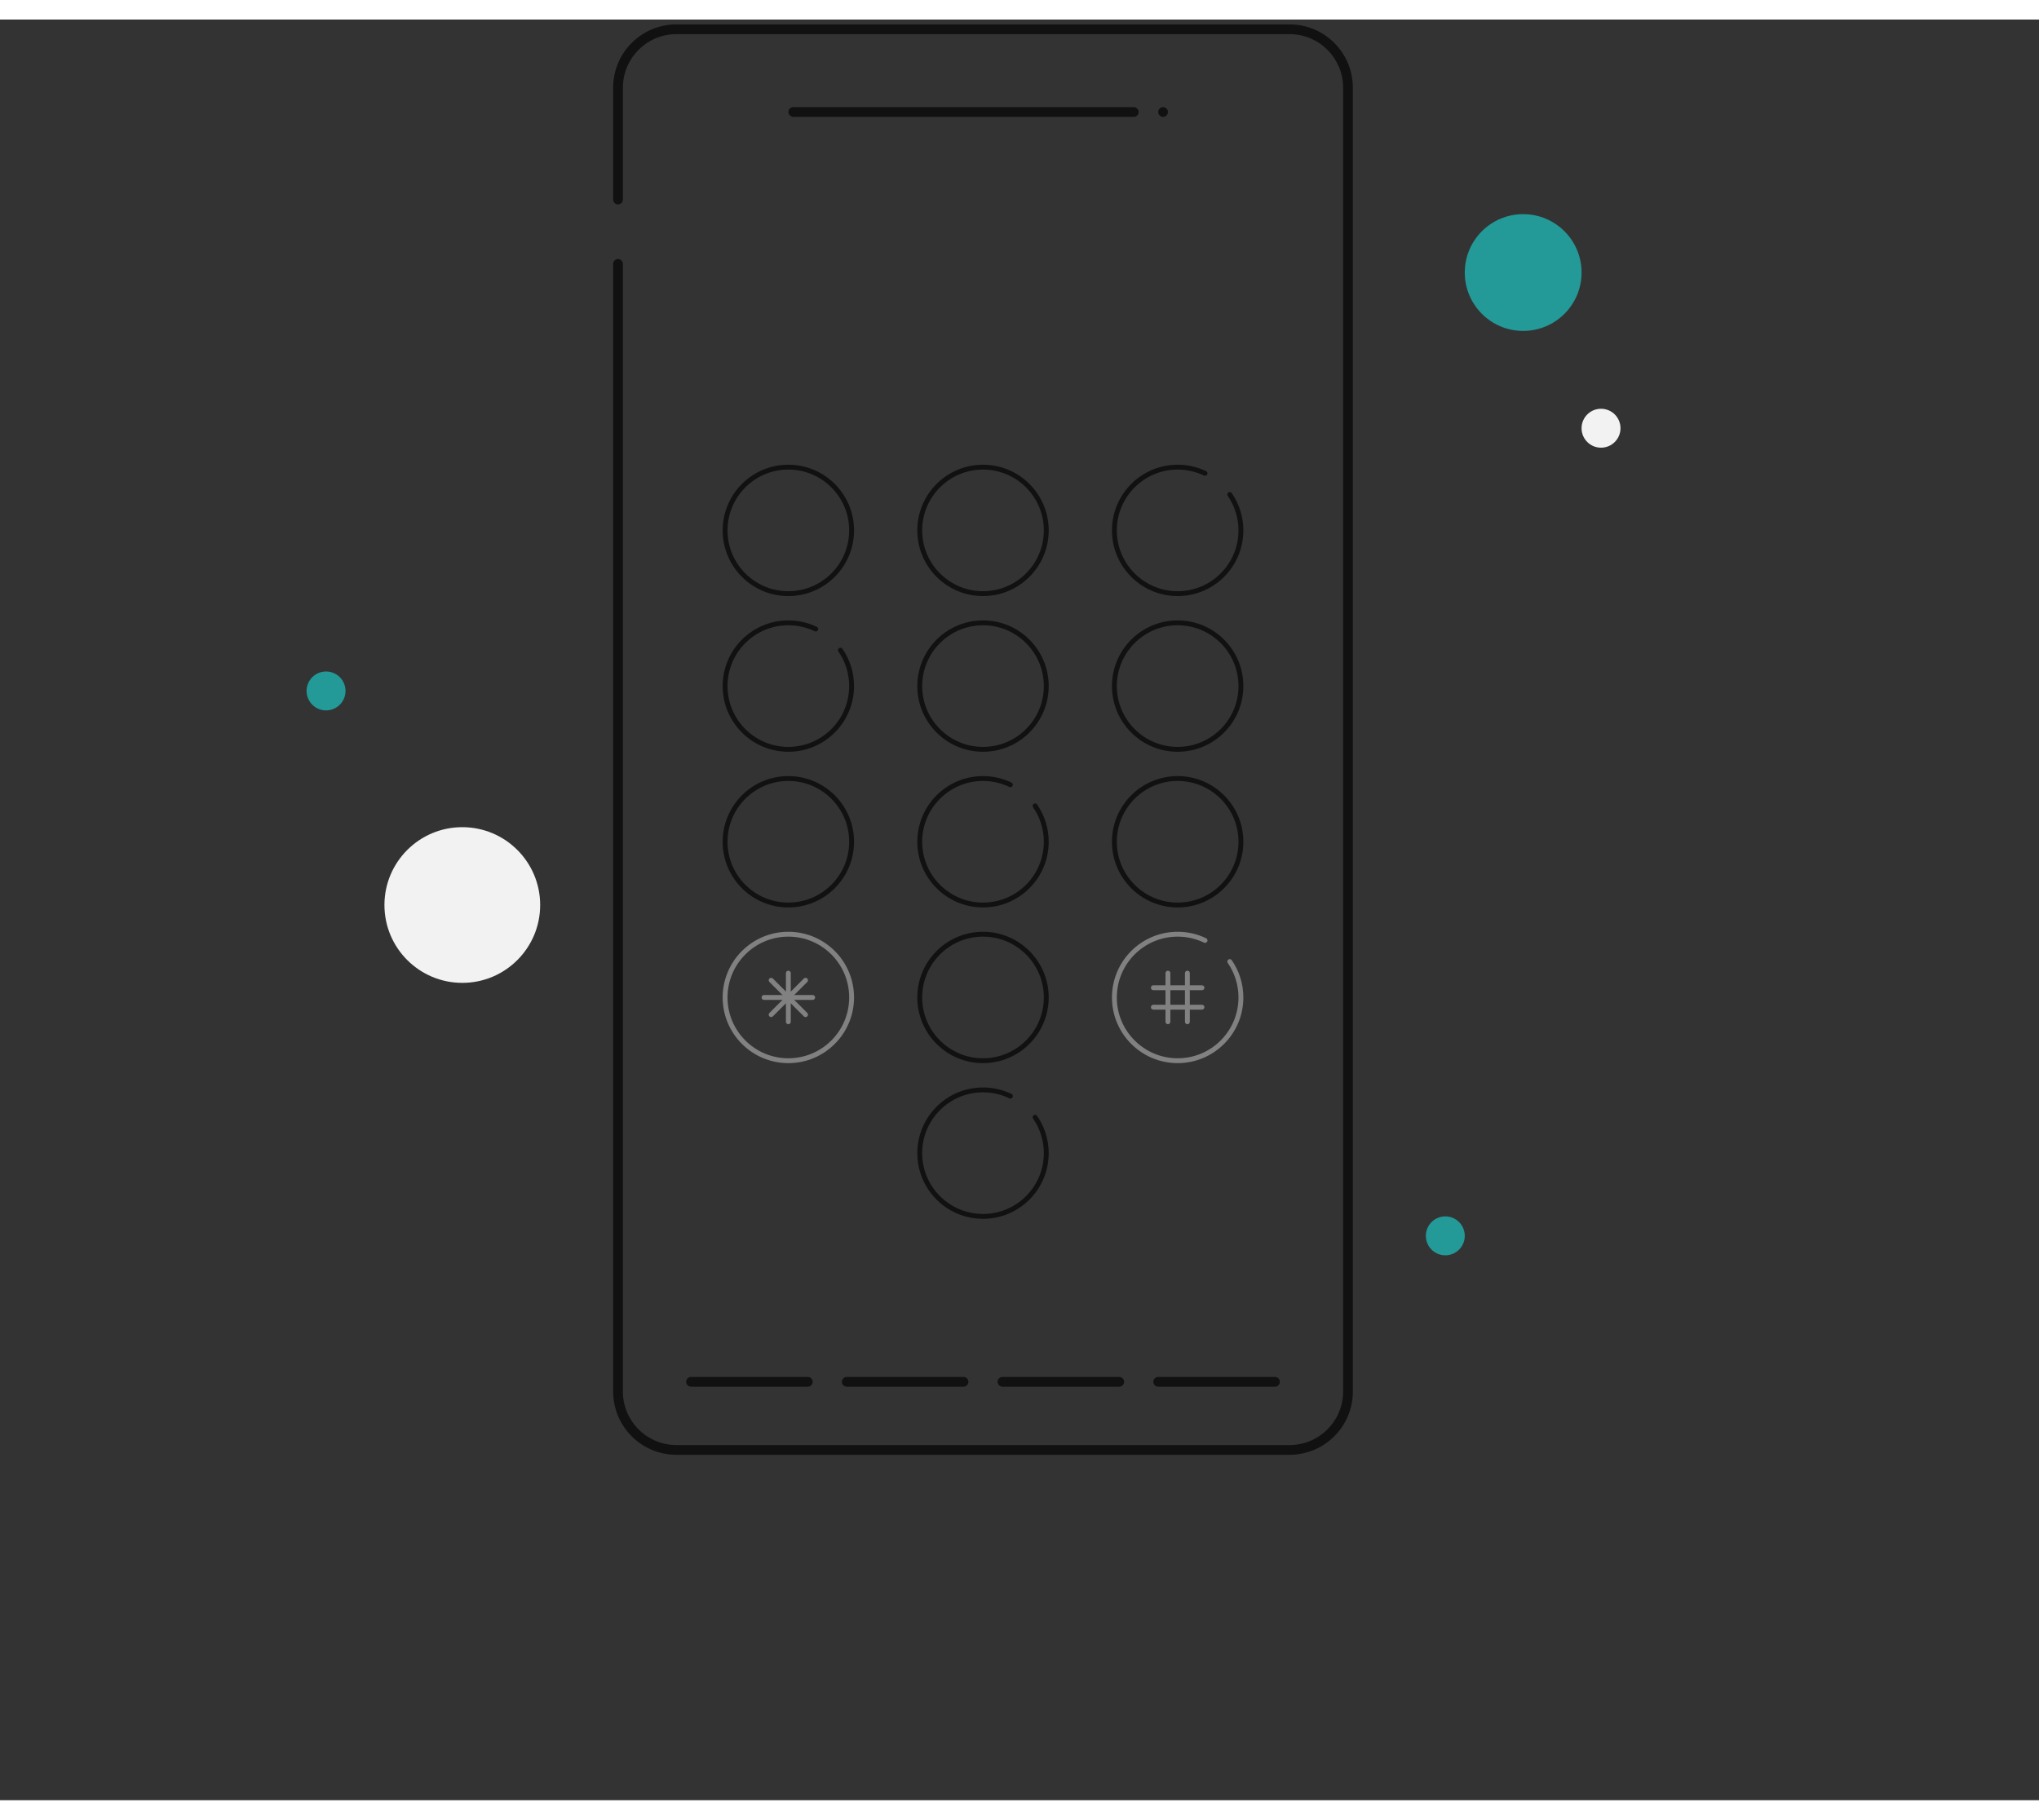 <svg xmlns="http://www.w3.org/2000/svg" width="410" height="366" viewBox="-60 1 419 366">
  <rect x="-60" y="1" width="419" height="366" fill="#333333" stroke="none"/>
  <g fill="none" fill-rule="evenodd" transform="translate(3 3)">
    <circle cx="250" cy="50" r="12" fill="#239A98"/>
    <circle cx="234" cy="248" r="4" fill="#239A98"/>
    <circle cx="32" cy="180" r="16" fill="#F2F2F2"/>
    <path fill="#111" fill-rule="nonzero" d="M202,-1 C209.077,-1 214.833,4.655 214.996,11.693 L215,12 L215,280 C215,287.077 209.345,292.833 202.307,292.996 L202,293 L76,293 C68.923,293 63.167,287.345 63.004,280.307 L63,280 L63,48.223 C63,47.67 63.448,47.223 64,47.223 C64.513,47.223 64.936,47.609 64.993,48.106 L65,48.223 L65,280 C65,285.979 69.77,290.843 75.712,290.996 L76,291 L202,291 C207.979,291 212.843,286.23 212.996,280.288 L213,280 L213,12 C213,6.021 208.23,1.157 202.288,1.004 L202,1 L76,1 C70.021,1 65.157,5.77 65.004,11.712 L65,12 L65,35 C65,35.552 64.552,36 64,36 C63.487,36 63.064,35.614 63.007,35.117 L63,35 L63,12 C63,4.923 68.655,-0.833 75.693,-0.996 L76,-1 L202,-1 Z"/>
    <circle cx="176" cy="17" r="1" fill="#111"/>
    <path fill="#111" fill-rule="nonzero" d="M139 185.5C131.544 185.5 125.5 191.544 125.5 199 125.5 206.456 131.544 212.5 139 212.5 146.456 212.5 152.5 206.456 152.5 199 152.5 191.544 146.456 185.5 139 185.5zM139 186.5C145.904 186.5 151.5 192.096 151.5 199 151.5 205.904 145.904 211.5 139 211.5 132.096 211.5 126.5 205.904 126.5 199 126.5 192.096 132.096 186.5 139 186.5zM139 121.5C133.883 121.5 129.277 124.373 126.982 128.844 126.013 130.733 125.5 132.83 125.5 135 125.5 142.456 131.544 148.5 139 148.5 146.456 148.5 152.5 142.456 152.5 135 152.5 127.544 146.456 121.5 139 121.5zM139 122.5C145.904 122.5 151.5 128.096 151.5 135 151.5 141.904 145.904 147.5 139 147.5 132.096 147.5 126.5 141.904 126.5 135 126.5 132.99 126.974 131.049 127.872 129.301 129.997 125.16 134.261 122.5 139 122.5zM139 89.5C131.544 89.5 125.5 95.544 125.5 103 125.5 110.456 131.544 116.5 139 116.5 146.456 116.5 152.5 110.456 152.5 103 152.5 95.544 146.456 89.5 139 89.5zM139 90.5C145.904 90.5 151.5 96.096 151.5 103 151.5 109.904 145.904 115.5 139 115.5 132.096 115.5 126.5 109.904 126.5 103 126.5 96.096 132.096 90.5 139 90.5z"/>
    <path fill="#818181" fill-rule="nonzero" d="M99,185.5 C91.544,185.5 85.5,191.544 85.5,199 C85.5,206.456 91.544,212.5 99,212.5 C106.456,212.5 112.5,206.456 112.5,199 C112.5,191.544 106.456,185.5 99,185.5 Z M99,186.5 C105.904,186.5 111.5,192.096 111.5,199 C111.5,205.904 105.904,211.5 99,211.5 C92.096,211.5 86.5,205.904 86.5,199 C86.5,192.096 92.096,186.5 99,186.5 Z"/>
    <path fill="#111" fill-rule="nonzero" d="M99 153.5C91.544 153.5 85.5 159.544 85.5 167 85.5 174.456 91.544 180.5 99 180.5 106.456 180.5 112.5 174.456 112.5 167 112.5 159.544 106.456 153.5 99 153.5zM99 154.5C105.904 154.5 111.5 160.096 111.5 167 111.5 173.904 105.904 179.5 99 179.5 92.096 179.5 86.5 173.904 86.5 167 86.5 160.096 92.096 154.5 99 154.5zM99 89.5C91.544 89.5 85.5 95.544 85.5 103 85.5 110.456 91.544 116.5 99 116.5 106.456 116.5 112.5 110.456 112.5 103 112.5 95.544 106.456 89.5 99 89.5zM99 90.5C105.904 90.5 111.5 96.096 111.5 103 111.5 109.904 105.904 115.5 99 115.5 92.096 115.5 86.5 109.904 86.5 103 86.5 96.096 92.096 90.5 99 90.5zM179 153.5C171.544 153.5 165.5 159.544 165.5 167 165.5 174.456 171.544 180.5 179 180.5 186.456 180.5 192.5 174.456 192.5 167 192.5 159.544 186.456 153.5 179 153.5zM179 154.5C185.904 154.5 191.5 160.096 191.5 167 191.5 173.904 185.904 179.5 179 179.5 172.096 179.5 166.5 173.904 166.5 167 166.5 160.096 172.096 154.5 179 154.5zM179 121.5C171.544 121.5 165.5 127.544 165.5 135 165.5 142.456 171.544 148.5 179 148.5 186.456 148.5 192.5 142.456 192.5 135 192.5 127.544 186.456 121.5 179 121.5zM179 122.5C185.904 122.5 191.5 128.096 191.5 135 191.5 141.904 185.904 147.5 179 147.5 172.096 147.5 166.5 141.904 166.5 135 166.5 128.096 172.096 122.5 179 122.5zM179 89.5C181.053 89.5 183.042 89.959 184.852 90.831 185.101 90.951 185.205 91.25 185.085 91.498 184.965 91.747 184.667 91.852 184.418 91.732 182.743 90.925 180.902 90.5 179 90.5 172.096 90.5 166.5 96.096 166.5 103 166.5 109.904 172.096 115.5 179 115.5 185.904 115.5 191.5 109.904 191.5 103 191.5 100.428 190.722 97.975 189.292 95.904 189.135 95.677 189.192 95.366 189.42 95.209 189.647 95.052 189.958 95.109 190.115 95.336 191.66 97.572 192.5 100.224 192.5 103 192.5 110.456 186.456 116.5 179 116.5 171.544 116.5 165.5 110.456 165.5 103 165.5 95.544 171.544 89.5 179 89.5zM139 217.5C141.053 217.5 143.042 217.959 144.852 218.831 145.101 218.951 145.205 219.25 145.085 219.498 144.965 219.747 144.667 219.852 144.418 219.732 142.743 218.925 140.902 218.5 139 218.5 132.096 218.5 126.5 224.096 126.5 231 126.5 237.904 132.096 243.5 139 243.5 145.904 243.5 151.5 237.904 151.5 231 151.5 228.428 150.722 225.975 149.292 223.904 149.135 223.677 149.192 223.366 149.42 223.209 149.647 223.052 149.958 223.109 150.115 223.336 151.66 225.572 152.5 228.224 152.5 231 152.5 238.456 146.456 244.5 139 244.5 131.544 244.5 125.5 238.456 125.5 231 125.5 223.544 131.544 217.5 139 217.5zM139 153.5C141.053 153.5 143.042 153.959 144.852 154.831 145.101 154.951 145.205 155.25 145.085 155.498 144.965 155.747 144.667 155.852 144.418 155.732 142.743 154.925 140.902 154.5 139 154.5 132.096 154.5 126.5 160.096 126.5 167 126.5 173.904 132.096 179.5 139 179.5 145.904 179.5 151.5 173.904 151.5 167 151.5 164.428 150.722 161.975 149.292 159.904 149.135 159.677 149.192 159.366 149.42 159.209 149.647 159.052 149.958 159.109 150.115 159.336 151.66 161.572 152.5 164.224 152.5 167 152.5 174.456 146.456 180.5 139 180.5 131.544 180.5 125.5 174.456 125.5 167 125.5 159.544 131.544 153.5 139 153.5zM99 121.5C101.053 121.5 103.042 121.959 104.852 122.831 105.101 122.951 105.205 123.25 105.085 123.498 104.965 123.747 104.667 123.852 104.418 123.732 102.743 122.925 100.902 122.5 99 122.5 92.096 122.5 86.5 128.096 86.5 135 86.5 141.904 92.096 147.5 99 147.5 105.904 147.5 111.5 141.904 111.5 135 111.5 132.428 110.722 129.975 109.292 127.904 109.135 127.677 109.192 127.366 109.42 127.209 109.647 127.052 109.958 127.109 110.115 127.336 111.66 129.572 112.5 132.224 112.5 135 112.5 142.456 106.456 148.5 99 148.5 91.544 148.5 85.5 142.456 85.5 135 85.5 127.544 91.544 121.5 99 121.5z"/>
    <path fill="#818181" fill-rule="nonzero" d="M179,185.5 C181.053,185.5 183.042,185.959 184.852,186.831 C185.101,186.951 185.205,187.25 185.085,187.498 C184.965,187.747 184.667,187.852 184.418,187.732 C182.743,186.925 180.902,186.5 179,186.5 C172.096,186.5 166.5,192.096 166.5,199 C166.5,205.904 172.096,211.5 179,211.5 C185.904,211.5 191.5,205.904 191.5,199 C191.5,196.428 190.722,193.975 189.292,191.904 C189.135,191.677 189.192,191.366 189.42,191.209 C189.647,191.052 189.958,191.109 190.115,191.336 C191.66,193.572 192.5,196.224 192.5,199 C192.5,206.456 186.456,212.5 179,212.5 C171.544,212.5 165.5,206.456 165.5,199 C165.5,191.544 171.544,185.5 179,185.5 Z"/>
    <rect width="72" height="2" x="99" y="16" fill="#111" rx="1"/>
    <circle cx="266" cy="82" r="4" fill="#F2F2F2"/>
    <circle cx="4" cy="136" r="4" fill="#239A98"/>
    <path fill="#111" fill-rule="nonzero" d="M103 277C103.552 277 104 277.448 104 278 104 278.513 103.614 278.936 103.117 278.993L103 279 79 279C78.448 279 78 278.552 78 278 78 277.487 78.386 277.064 78.883 277.007L79 277 103 277zM167 277C167.552 277 168 277.448 168 278 168 278.513 167.614 278.936 167.117 278.993L167 279 143 279C142.448 279 142 278.552 142 278 142 277.487 142.386 277.064 142.883 277.007L143 277 167 277zM135 277C135.552 277 136 277.448 136 278 136 278.513 135.614 278.936 135.117 278.993L135 279 111 279C110.448 279 110 278.552 110 278 110 277.487 110.386 277.064 110.883 277.007L111 277 135 277zM199 277C199.552 277 200 277.448 200 278 200 278.513 199.614 278.936 199.117 278.993L199 279 175 279C174.448 279 174 278.552 174 278 174 277.487 174.386 277.064 174.883 277.007L175 277 199 277z"/>
    <path fill="#818181" fill-rule="nonzero" d="M99 193.5C99.245 193.5 99.45 193.677 99.492 193.91L99.5 194 99.5 204C99.5 204.276 99.276 204.5 99 204.5 98.755 204.5 98.55 204.323 98.508 204.09L98.5 204 98.5 194C98.5 193.724 98.724 193.5 99 193.5zM177 193.5C177.245 193.5 177.45 193.677 177.492 193.91L177.5 194 177.5 204C177.5 204.276 177.276 204.5 177 204.5 176.755 204.5 176.55 204.323 176.508 204.09L176.5 204 176.5 194C176.5 193.724 176.724 193.5 177 193.5zM181 193.5C181.245 193.5 181.45 193.677 181.492 193.91L181.5 194 181.5 204C181.5 204.276 181.276 204.5 181 204.5 180.755 204.5 180.55 204.323 180.508 204.09L180.5 204 180.5 194C180.5 193.724 180.724 193.5 181 193.5z"/>
    <path fill="#818181" fill-rule="nonzero" d="M179,191.5 C179.245,191.5 179.45,191.677 179.492,191.91 L179.5,192 L179.5,202 C179.5,202.276 179.276,202.5 179,202.5 C178.755,202.5 178.55,202.323 178.508,202.09 L178.5,202 L178.5,192 C178.5,191.724 178.724,191.5 179,191.5 Z" transform="rotate(90 179 197)"/>
    <path fill="#818181" fill-rule="nonzero" d="M179,195.5 C179.245,195.5 179.45,195.677 179.492,195.91 L179.5,196 L179.5,206 C179.5,206.276 179.276,206.5 179,206.5 C178.755,206.5 178.55,206.323 178.508,206.09 L178.5,206 L178.5,196 C178.5,195.724 178.724,195.5 179,195.5 Z" transform="rotate(90 179 201)"/>
    <path fill="#818181" fill-rule="nonzero" d="M99,193.5 C99.245,193.5 99.45,193.677 99.492,193.91 L99.5,194 L99.5,204 C99.5,204.276 99.276,204.5 99,204.5 C98.755,204.5 98.55,204.323 98.508,204.09 L98.5,204 L98.5,194 C98.5,193.724 98.724,193.5 99,193.5 Z" transform="rotate(45 99 199)"/>
    <path fill="#818181" fill-rule="nonzero" d="M99,193.5 C99.245,193.5 99.45,193.677 99.492,193.91 L99.5,194 L99.5,204 C99.5,204.276 99.276,204.5 99,204.5 C98.755,204.5 98.55,204.323 98.508,204.09 L98.5,204 L98.5,194 C98.5,193.724 98.724,193.5 99,193.5 Z" transform="rotate(90 99 199)"/>
    <path fill="#818181" fill-rule="nonzero" d="M99,193.5 C99.245,193.5 99.45,193.677 99.492,193.91 L99.5,194 L99.5,204 C99.5,204.276 99.276,204.5 99,204.5 C98.755,204.5 98.55,204.323 98.508,204.09 L98.5,204 L98.5,194 C98.5,193.724 98.724,193.5 99,193.5 Z" transform="rotate(135 99 199)"/>
  </g>
</svg>
